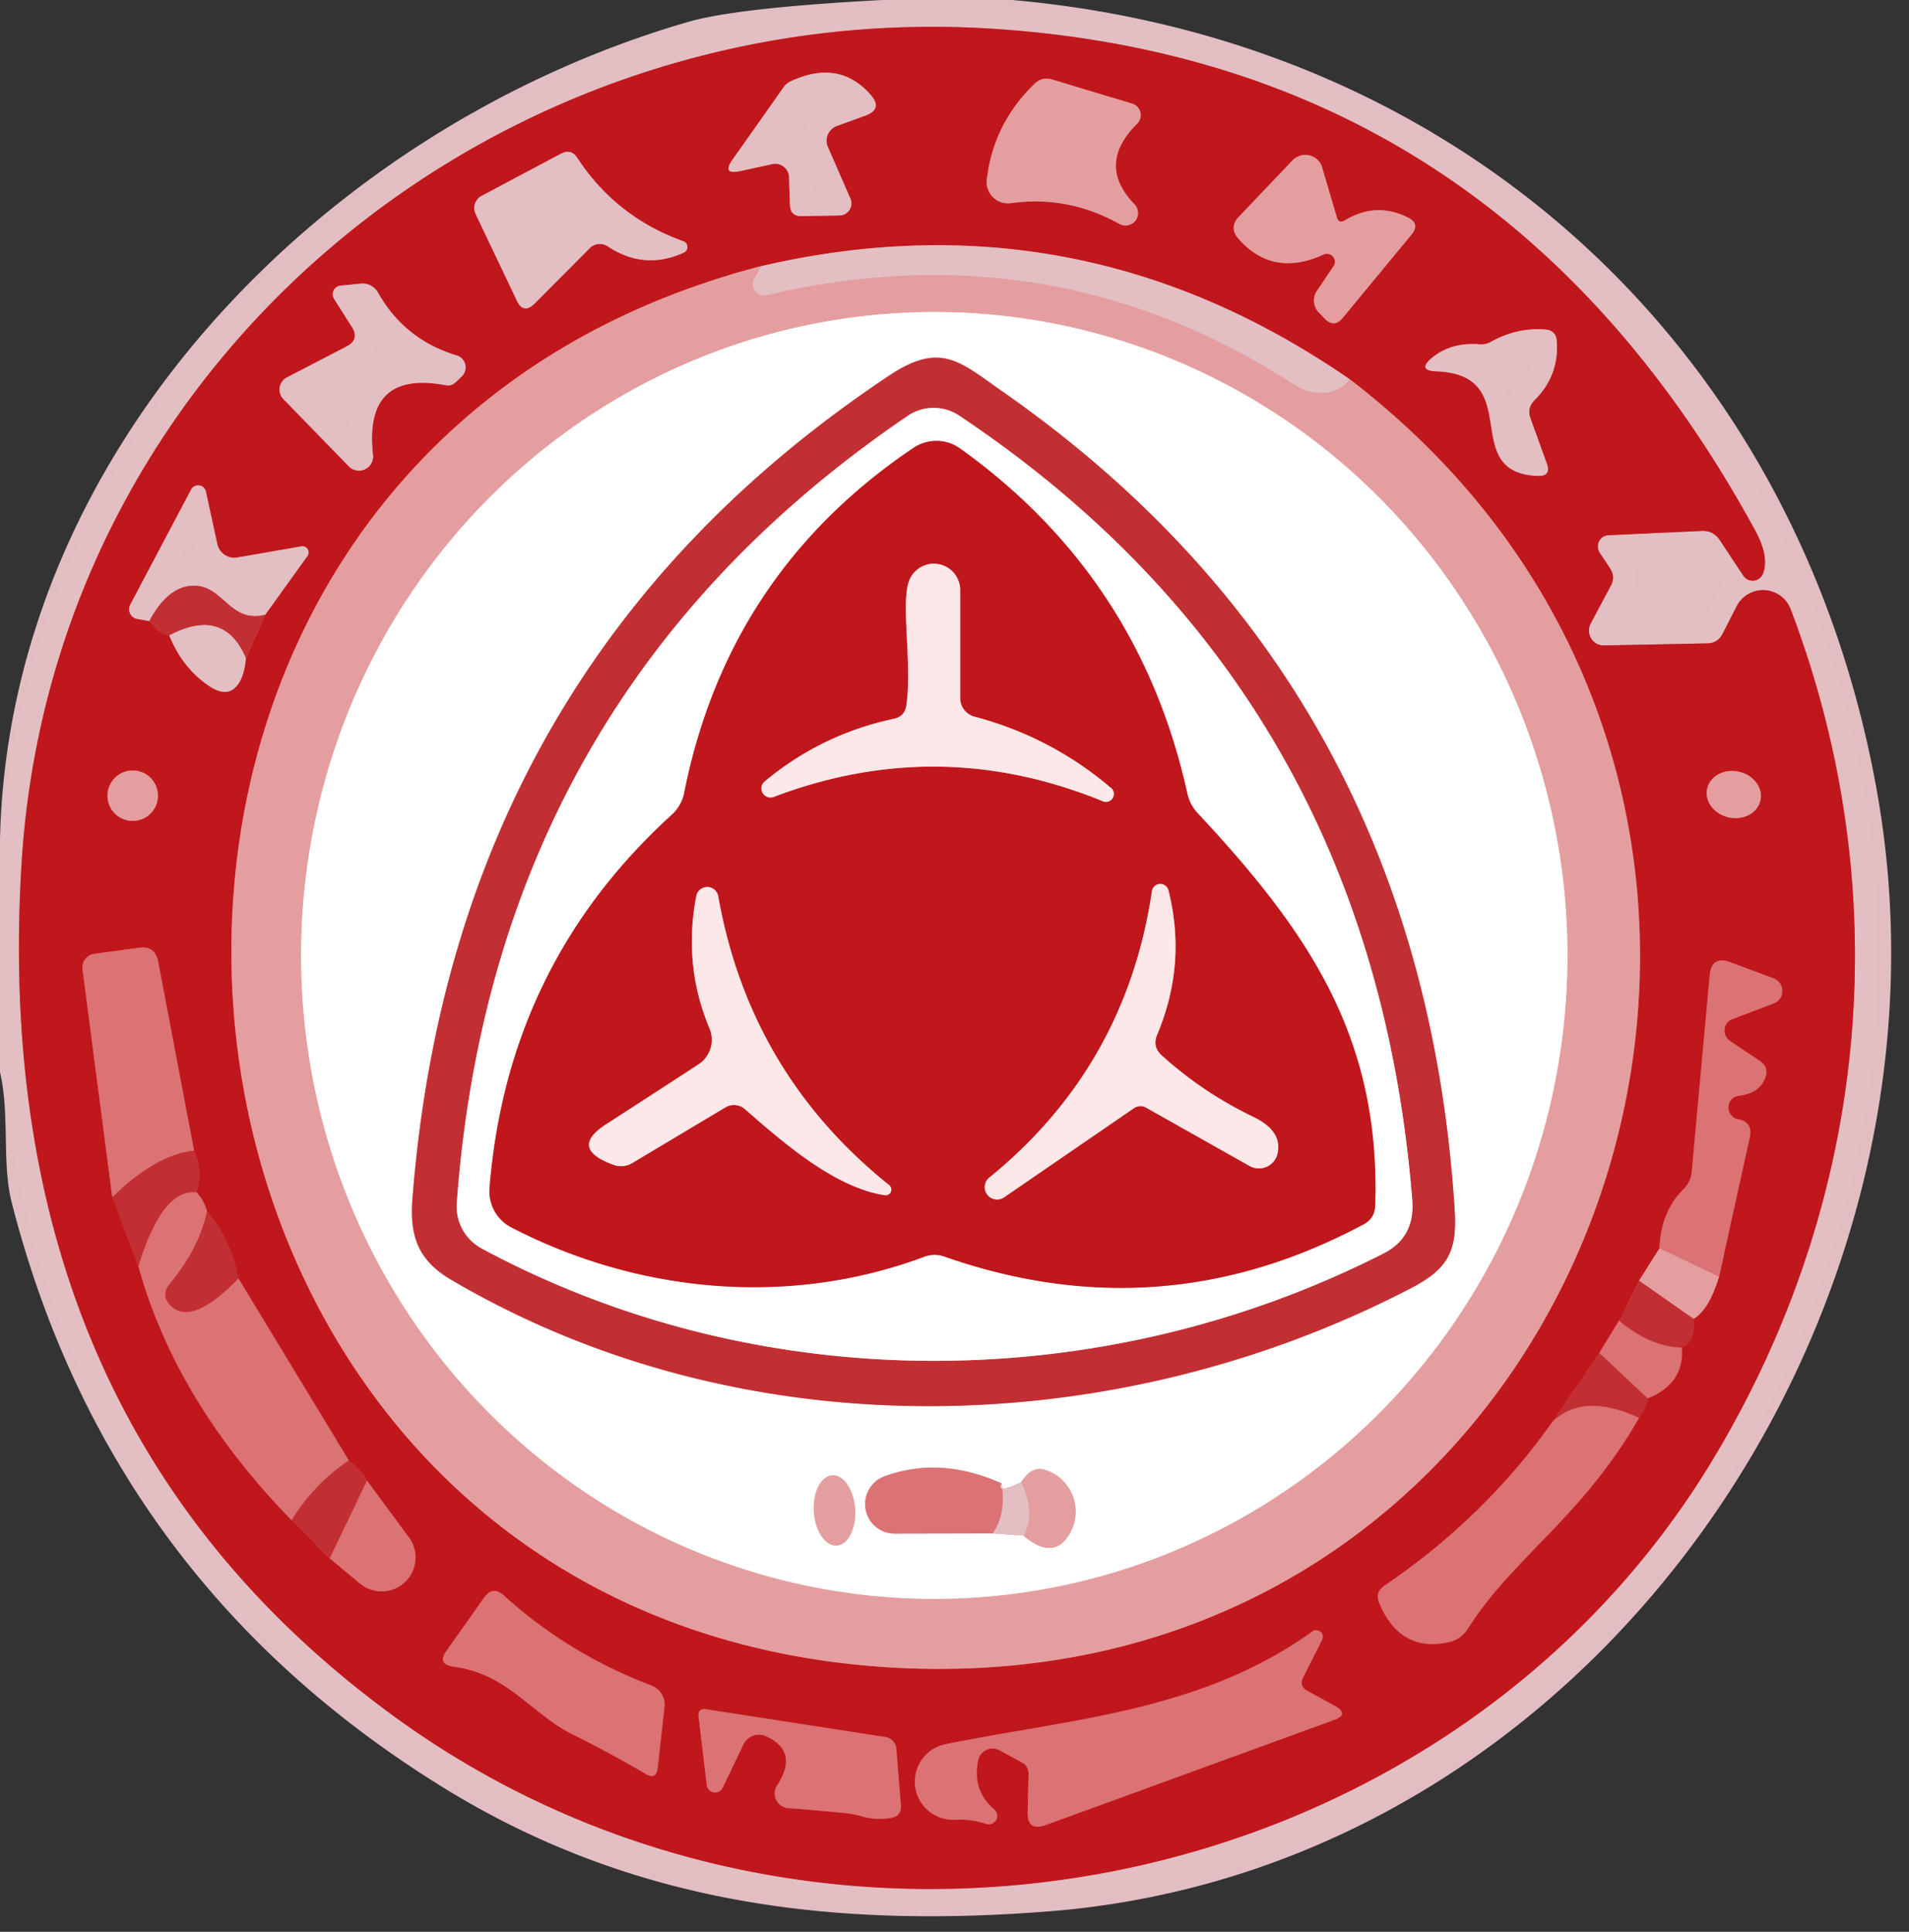 <svg xmlns="http://www.w3.org/2000/svg" version="1.1" viewBox="0.00 0.00 84.00 85.00" width="84.00" height="85.00">
<rect x="0.00" y="0.00" width="84.00" height="85.00" fill="#333333" stroke="none"/>
<g stroke-width="2.00" fill="none" stroke-linecap="butt">
<path stroke="#d16b70" vector-effect="non-scaling-stroke" d="&#10;  M 75.13 28.31&#10;  L 70.58 28.40&#10;  A 0.66 0.65 -76.7 0 1 69.99 27.44&#10;  L 70.88 25.77&#10;  Q 71.09 25.38 70.84 25.00&#10;  L 70.39 24.32&#10;  A 0.50 0.49 71.6 0 1 70.77 23.55&#10;  L 74.88 23.36&#10;  Q 75.39 23.34 75.67 23.76&#10;  L 76.71 25.33&#10;  A 0.49 0.49 0.0 0 0 77.58 25.23&#10;  Q 77.86 24.47 77.21 23.30&#10;  C 69.91 9.95 58.95 2.22 43.58 1.26&#10;  C 21.78 -0.09 2.30 15.97 0.95 37.99&#10;  Q -0.55 62.53 17.41 75.57&#10;  C 36.27 89.25 63.70 83.67 75.41 64.15&#10;  C 82.26 52.74 83.53 39.27 78.79 26.80&#10;  A 1.30 1.30 0.0 0 0 76.42 26.67&#10;  L 75.80 27.88&#10;  Q 75.59 28.30 75.13 28.31"/>
<path stroke="#d16b70" vector-effect="non-scaling-stroke" d="&#10;  M 34.72 7.79&#10;  L 34.76 9.02&#10;  Q 34.78 9.52 35.27 9.51&#10;  L 36.94 9.48&#10;  A 0.53 0.53 0.0 0 0 37.42 8.74&#10;  L 36.43 6.47&#10;  A 0.69 0.69 0.0 0 1 36.83 5.54&#10;  L 38.07 5.09&#10;  Q 38.87 4.80 38.30 4.16&#10;  Q 36.90 2.58 34.77 3.59&#10;  A 0.80 0.79 5.5 0 0 34.50 3.81&#10;  L 32.23 7.03&#10;  Q 31.76 7.70 32.56 7.53&#10;  L 33.98 7.22&#10;  A 0.61 0.61 0.0 0 1 34.72 7.79"/>
<path stroke="#d35b5e" vector-effect="non-scaling-stroke" d="&#10;  M 44.48 8.94&#10;  Q 47.00 8.59 49.27 9.86&#10;  A 0.55 0.55 0.0 0 0 49.93 9.00&#10;  Q 48.22 7.24 50.04 5.44&#10;  A 0.53 0.53 0.0 0 0 49.82 4.56&#10;  L 46.30 3.50&#10;  Q 45.85 3.36 45.51 3.70&#10;  Q 43.71 5.44 43.42 7.91&#10;  A 0.94 0.94 0.0 0 0 44.48 8.94"/>
<path stroke="#d16b70" vector-effect="non-scaling-stroke" d="&#10;  M 30.08 10.62&#10;  Q 27.12 9.56 25.41 6.96&#10;  Q 25.13 6.52 24.67 6.77&#10;  L 21.19 8.62&#10;  A 0.61 0.60 -27.4 0 0 20.93 9.42&#10;  L 22.74 13.22&#10;  Q 23.03 13.84 23.52 13.36&#10;  L 25.96 10.91&#10;  A 0.62 0.62 0.0 0 1 26.74 10.84&#10;  Q 28.36 11.91 30.10 11.11&#10;  A 0.27 0.27 0.0 0 0 30.08 10.62"/>
<path stroke="#d35b5e" vector-effect="non-scaling-stroke" d="&#10;  M 58.82 9.55&#10;  L 58.18 7.38&#10;  A 0.78 0.77 -31.2 0 0 56.87 7.06&#10;  L 54.52 9.53&#10;  Q 54.06 10.01 54.50 10.51&#10;  Q 56.01 12.22 58.24 11.20&#10;  A 0.35 0.35 0.0 0 1 58.68 11.71&#10;  L 57.94 12.81&#10;  A 0.76 0.75 39.4 0 0 58.04 13.76&#10;  L 58.30 14.03&#10;  Q 58.71 14.44 59.08 13.99&#10;  L 62.11 10.32&#10;  Q 62.50 9.84 61.95 9.57&#10;  Q 60.55 8.87 59.19 9.69&#10;  Q 58.91 9.86 58.82 9.55"/>
<path stroke="#d35b5e" vector-effect="non-scaling-stroke" d="&#10;  M 33.50 11.71&#10;  C -0.99 20.62 4.17 71.89 39.82 73.40&#10;  C 70.84 74.71 83.89 35.42 59.39 16.69"/>
<path stroke="#d16b70" vector-effect="non-scaling-stroke" d="&#10;  M 59.39 16.69&#10;  Q 47.48 8.46 33.50 11.71"/>
<path stroke="#e4aeb1" vector-effect="non-scaling-stroke" d="&#10;  M 59.39 16.69&#10;  C 58.85 17.44 57.74 17.44 56.97 16.94&#10;  Q 46.33 10.03 33.73 12.99&#10;  A 0.50 0.49 8.0 0 1 33.18 12.27&#10;  L 33.50 11.71"/>
<path stroke="#d16b70" vector-effect="non-scaling-stroke" d="&#10;  M 15.34 20.51&#10;  A 0.62 0.62 0.0 0 0 16.41 20.01&#10;  Q 16.00 16.27 19.61 16.95&#10;  Q 19.87 17.00 20.06 16.81&#10;  L 20.33 16.55&#10;  A 0.55 0.55 0.0 0 0 20.10 15.64&#10;  Q 17.80 14.95 16.63 12.87&#10;  A 0.79 0.78 -17.4 0 0 15.87 12.48&#10;  L 14.98 12.57&#10;  A 0.38 0.38 0.0 0 0 14.70 13.15&#10;  L 15.48 14.38&#10;  Q 15.84 14.94 15.24 15.25&#10;  L 12.62 16.61&#10;  A 0.60 0.60 0.0 0 0 12.47 17.56&#10;  L 15.34 20.51"/>
<path stroke="#d16b70" vector-effect="non-scaling-stroke" d="&#10;  M 63.23 16.34&#10;  C 67.15 16.51 64.14 20.80 67.66 20.94&#10;  Q 68.27 20.96 68.06 20.39&#10;  L 67.34 18.40&#10;  Q 67.18 17.95 67.52 17.61&#10;  Q 68.61 16.53 68.50 15.01&#10;  Q 68.47 14.54 68.01 14.50&#10;  Q 66.74 14.40 65.59 15.05&#10;  A 0.91 0.86 -54.9 0 1 65.11 15.15&#10;  Q 63.87 15.05 63.03 15.73&#10;  Q 62.32 16.31 63.23 16.34"/>
<path stroke="#c12328" vector-effect="non-scaling-stroke" d="&#10;  M 6.57 27.33&#10;  Q 7.09 28.00 7.45 27.96"/>
<path stroke="#d16b70" vector-effect="non-scaling-stroke" d="&#10;  M 7.45 27.96&#10;  Q 8.03 29.40 9.21 30.19&#10;  Q 9.90 30.65 10.32 30.28&#10;  Q 10.74 29.91 10.82 28.96"/>
<path stroke="#c12328" vector-effect="non-scaling-stroke" d="&#10;  M 10.82 28.96&#10;  L 11.67 27.05"/>
<path stroke="#d16b70" vector-effect="non-scaling-stroke" d="&#10;  M 11.67 27.05&#10;  L 13.53 24.46&#10;  A 0.27 0.27 0.0 0 0 13.27 24.04&#10;  L 10.44 24.53&#10;  A 0.77 0.76 79.1 0 1 9.56 23.93&#10;  L 9.06 21.63&#10;  A 0.35 0.35 0.0 0 0 8.41 21.54&#10;  L 5.73 26.61&#10;  A 0.43 0.43 0.0 0 0 6.03 27.23&#10;  L 6.57 27.33"/>
<path stroke="#d2777b" vector-effect="non-scaling-stroke" d="&#10;  M 11.67 27.05&#10;  C 10.08 27.44 9.84 25.72 8.47 25.77&#10;  Q 7.37 25.82 6.57 27.33"/>
<path stroke="#d2777b" vector-effect="non-scaling-stroke" d="&#10;  M 10.82 28.96&#10;  Q 9.85 26.69 7.45 27.96"/>
<path stroke="#d35b5e" vector-effect="non-scaling-stroke" d="&#10;  M 6.95 35.01&#10;  A 1.11 1.11 0.0 0 0 5.84 33.90&#10;  A 1.11 1.11 0.0 0 0 4.73 35.01&#10;  A 1.11 1.11 0.0 0 0 5.84 36.12&#10;  A 1.11 1.11 0.0 0 0 6.95 35.01"/>
<path stroke="#d35b5e" vector-effect="non-scaling-stroke" d="&#10;  M 77.463 35.216&#10;  A 1.20 1.03 12.3 0 0 76.509 33.954&#10;  A 1.20 1.03 12.3 0 0 75.118 34.704&#10;  A 1.20 1.03 12.3 0 0 76.071 35.966&#10;  A 1.20 1.03 12.3 0 0 77.463 35.216"/>
<path stroke="#c12328" vector-effect="non-scaling-stroke" d="&#10;  M 4.94 52.68&#10;  L 6.09 55.72"/>
<path stroke="#ce4548" vector-effect="non-scaling-stroke" d="&#10;  M 6.09 55.72&#10;  Q 7.74 61.67 12.83 66.89"/>
<path stroke="#c12328" vector-effect="non-scaling-stroke" d="&#10;  M 12.83 66.89&#10;  L 14.51 68.57"/>
<path stroke="#ce4548" vector-effect="non-scaling-stroke" d="&#10;  M 14.51 68.57&#10;  L 15.87 69.70&#10;  A 1.49 1.49 0.0 0 0 18.01 67.67&#10;  L 16.15 65.15"/>
<path stroke="#c12328" vector-effect="non-scaling-stroke" d="&#10;  M 16.15 65.15&#10;  Q 15.98 64.73 15.35 64.26"/>
<path stroke="#ce4548" vector-effect="non-scaling-stroke" d="&#10;  M 15.35 64.26&#10;  L 10.49 56.25"/>
<path stroke="#c12328" vector-effect="non-scaling-stroke" d="&#10;  M 10.49 56.25&#10;  Q 10.20 54.59 9.11 53.30"/>
<path stroke="#ce4548" vector-effect="non-scaling-stroke" d="&#10;  M 9.11 53.30&#10;  Q 8.96 52.77 8.65 52.47"/>
<path stroke="#c12328" vector-effect="non-scaling-stroke" d="&#10;  M 8.65 52.47&#10;  Q 8.97 51.52 8.54 50.63"/>
<path stroke="#ce4548" vector-effect="non-scaling-stroke" d="&#10;  M 8.54 50.63&#10;  L 6.96 42.31&#10;  Q 6.82 41.60 6.12 41.70&#10;  L 4.14 41.97&#10;  A 0.61 0.60 82.7 0 0 3.63 42.64&#10;  L 4.94 52.68"/>
<path stroke="#cf5154" vector-effect="non-scaling-stroke" d="&#10;  M 8.54 50.63&#10;  Q 6.87 50.80 4.94 52.68"/>
<path stroke="#cf5154" vector-effect="non-scaling-stroke" d="&#10;  M 8.65 52.47&#10;  Q 7.15 52.28 6.09 55.72"/>
<path stroke="#cf5154" vector-effect="non-scaling-stroke" d="&#10;  M 9.11 53.30&#10;  Q 8.76 54.94 7.47 56.49&#10;  Q 7.05 57.00 7.52 57.46&#10;  Q 8.46 58.36 10.49 56.25"/>
<path stroke="#cf5154" vector-effect="non-scaling-stroke" d="&#10;  M 15.35 64.26&#10;  Q 13.81 65.30 12.83 66.89"/>
<path stroke="#cf5154" vector-effect="non-scaling-stroke" d="&#10;  M 16.15 65.15&#10;  L 14.51 68.57"/>
<path stroke="#d35b5e" vector-effect="non-scaling-stroke" d="&#10;  M 73.02 54.93&#10;  L 72.12 56.35"/>
<path stroke="#c12328" vector-effect="non-scaling-stroke" d="&#10;  M 72.12 56.35&#10;  L 71.24 58.11"/>
<path stroke="#ce4548" vector-effect="non-scaling-stroke" d="&#10;  M 71.24 58.11&#10;  L 70.37 59.53"/>
<path stroke="#c12328" vector-effect="non-scaling-stroke" d="&#10;  M 70.37 59.53&#10;  L 68.31 62.56"/>
<path stroke="#ce4548" vector-effect="non-scaling-stroke" d="&#10;  M 68.31 62.56&#10;  Q 65.35 66.76 60.92 69.77&#10;  Q 60.49 70.06 60.69 70.54&#10;  Q 61.62 72.74 63.77 72.25&#10;  Q 64.30 72.12 64.59 71.66&#10;  C 66.60 68.49 69.58 66.81 72.12 62.39"/>
<path stroke="#c12328" vector-effect="non-scaling-stroke" d="&#10;  M 72.12 62.39&#10;  Q 72.50 61.89 72.50 61.53"/>
<path stroke="#ce4548" vector-effect="non-scaling-stroke" d="&#10;  M 72.50 61.53&#10;  Q 74.13 60.87 74.00 59.30"/>
<path stroke="#c12328" vector-effect="non-scaling-stroke" d="&#10;  M 74.00 59.30&#10;  Q 74.63 59.04 74.52 58.03"/>
<path stroke="#d35b5e" vector-effect="non-scaling-stroke" d="&#10;  M 74.52 58.03&#10;  Q 75.20 57.63 75.64 56.18"/>
<path stroke="#ce4548" vector-effect="non-scaling-stroke" d="&#10;  M 75.64 56.18&#10;  L 76.99 50.06&#10;  Q 77.15 49.37 76.46 49.24&#10;  Q 76.27 49.21 76.15 49.03&#10;  A 0.52 0.52 0.0 0 1 76.52 48.21&#10;  Q 77.37 48.12 77.65 47.48&#10;  Q 77.88 46.98 77.43 46.68&#10;  L 76.12 45.80&#10;  A 0.55 0.54 51.7 0 1 76.23 44.84&#10;  L 78.05 44.15&#10;  A 0.59 0.59 0.0 0 0 78.05 43.05&#10;  L 76.14 42.34&#10;  Q 75.31 42.03 75.23 42.92&#10;  L 74.44 51.56&#10;  Q 74.40 51.99 74.10 52.30&#10;  Q 73.08 53.30 73.02 54.93"/>
<path stroke="#e0888a" vector-effect="non-scaling-stroke" d="&#10;  M 75.64 56.18&#10;  L 73.02 54.93"/>
<path stroke="#d46769" vector-effect="non-scaling-stroke" d="&#10;  M 74.52 58.03&#10;  L 72.12 56.35"/>
<path stroke="#cf5154" vector-effect="non-scaling-stroke" d="&#10;  M 74.00 59.30&#10;  Q 72.61 59.26 71.24 58.11"/>
<path stroke="#cf5154" vector-effect="non-scaling-stroke" d="&#10;  M 72.50 61.53&#10;  L 70.37 59.53"/>
<path stroke="#cf5154" vector-effect="non-scaling-stroke" d="&#10;  M 72.12 62.39&#10;  Q 69.68 61.25 68.31 62.56"/>
<path stroke="#ce4548" vector-effect="non-scaling-stroke" d="&#10;  M 29.24 75.10&#10;  A 0.91 0.91 0.0 0 0 28.66 74.16&#10;  Q 25.01 72.78 22.17 70.20&#10;  Q 21.68 69.76 21.30 70.30&#10;  L 19.65 72.63&#10;  Q 19.22 73.23 19.95 73.33&#10;  C 22.40 73.67 23.35 75.40 25.21 76.32&#10;  Q 26.82 77.12 28.41 78.05&#10;  Q 28.88 78.33 28.94 77.79&#10;  L 29.24 75.10"/>
<path stroke="#ce4548" vector-effect="non-scaling-stroke" d="&#10;  M 57.34 73.81&#10;  L 58.17 72.16&#10;  A 0.29 0.29 0.0 0 0 57.74 71.79&#10;  C 52.81 75.33 47.08 75.63 41.58 76.75&#10;  A 1.68 1.68 0.0 0 0 42.01 80.07&#10;  Q 42.69 80.03 43.37 80.24&#10;  A 0.37 0.37 0.0 0 0 43.73 79.60&#10;  Q 42.77 78.77 43.04 77.45&#10;  A 0.65 0.65 0.0 0 1 43.98 77.01&#10;  L 44.95 77.54&#10;  Q 45.27 77.71 45.26 78.08&#10;  L 45.22 79.73&#10;  Q 45.20 80.60 46.02 80.30&#10;  L 58.67 75.69&#10;  Q 59.41 75.43 58.72 75.05&#10;  L 57.53 74.40&#10;  Q 57.15 74.19 57.34 73.81"/>
<path stroke="#ce4548" vector-effect="non-scaling-stroke" d="&#10;  M 37.93 79.92&#10;  Q 38.55 80.10 39.20 79.99&#10;  Q 39.68 79.91 39.64 79.42&#10;  L 39.44 76.95&#10;  A 0.57 0.56 2.6 0 0 38.96 76.43&#10;  L 31.08 75.21&#10;  Q 30.69 75.15 30.74 75.54&#10;  L 31.10 78.55&#10;  A 0.37 0.37 0.0 0 0 31.80 78.66&#10;  L 32.71 76.76&#10;  A 0.76 0.75 -65.2 0 1 33.70 76.39&#10;  Q 35.17 77.05 34.20 78.55&#10;  A 0.65 0.65 0.0 0 0 34.70 79.56&#10;  Q 35.92 79.65 37.21 79.78&#10;  Q 37.57 79.82 37.93 79.92"/>
<path stroke="#f2cfcf" vector-effect="non-scaling-stroke" d="&#10;  M 41.011 70.35&#10;  A 28.31 27.86 90.2 0 0 68.97 42.137&#10;  A 28.31 27.86 90.2 0 0 41.209 13.73&#10;  A 28.31 27.86 90.2 0 0 13.25 41.943&#10;  A 28.31 27.86 90.2 0 0 41.011 70.35"/>
<path stroke="#e19799" vector-effect="non-scaling-stroke" d="&#10;  M 44.06 17.19&#10;  C 42.23 15.91 41.39 15.03 39.15 16.51&#10;  Q 19.99 29.25 18.15 52.73&#10;  C 18.02 54.37 18.38 55.45 19.87 56.32&#10;  C 32.71 63.86 49.01 63.45 62.03 56.71&#10;  C 63.70 55.85 64.12 55.09 64.01 53.26&#10;  Q 62.55 30.07 44.06 17.19"/>
<path stroke="#f1dfe2" vector-effect="non-scaling-stroke" d="&#10;  M 43.69 67.47&#10;  L 45.03 67.57"/>
<path stroke="#f2cfcf" vector-effect="non-scaling-stroke" d="&#10;  M 45.03 67.57&#10;  Q 46.24 68.59 46.93 67.69&#10;  A 1.93 1.92 -63.1 0 0 45.94 64.66&#10;  Q 45.39 64.50 44.93 65.22"/>
<path stroke="#f1dfe2" vector-effect="non-scaling-stroke" d="&#10;  M 44.93 65.22&#10;  Q 43.79 65.75 44.07 65.27"/>
<path stroke="#edb9ba" vector-effect="non-scaling-stroke" d="&#10;  M 44.07 65.27&#10;  Q 41.36 64.05 38.89 64.97&#10;  A 1.30 1.30 0.0 0 0 39.35 67.48&#10;  L 43.69 67.47"/>
<path stroke="#df989c" vector-effect="non-scaling-stroke" d="&#10;  M 44.07 65.27&#10;  Q 44.29 66.59 43.69 67.47"/>
<path stroke="#e4aeb1" vector-effect="non-scaling-stroke" d="&#10;  M 45.03 67.57&#10;  Q 45.58 66.63 44.93 65.22"/>
<path stroke="#f2cfcf" vector-effect="non-scaling-stroke" d="&#10;  M 36.82 68.007&#10;  A 1.55 0.91 86.3 0 0 37.628 66.401&#10;  A 1.55 0.91 86.3 0 0 36.62 64.913&#10;  A 1.55 0.91 86.3 0 0 35.812 66.519&#10;  A 1.55 0.91 86.3 0 0 36.82 68.007"/>
<path stroke="#e19799" vector-effect="non-scaling-stroke" d="&#10;  M 21.19 54.93&#10;  C 33.48 61.55 48.55 61.43 60.88 55.15&#10;  Q 62.28 54.44 62.14 52.78&#10;  Q 60.34 30.40 42.21 18.29&#10;  A 2.03 2.03 0.0 0 0 39.94 18.30&#10;  Q 21.74 30.67 20.10 52.93&#10;  A 2.10 2.10 0.0 0 0 21.19 54.93"/>
<path stroke="#e08b8e" vector-effect="non-scaling-stroke" d="&#10;  M 22.49 54.00&#10;  C 28.08 56.90 34.72 57.52 40.66 55.30&#10;  Q 41.11 55.13 41.56 55.29&#10;  Q 51.11 58.63 60.00 53.87&#10;  Q 60.49 53.61 60.51 53.05&#10;  C 60.75 45.64 57.58 41.01 52.69 35.77&#10;  Q 52.36 35.41 52.25 34.94&#10;  Q 50.15 25.39 42.24 19.73&#10;  A 1.81 1.79 -44.1 0 0 40.19 19.71&#10;  Q 32.04 25.20 30.11 34.87&#10;  A 1.78 1.76 -16.0 0 1 29.56 35.85&#10;  Q 22.33 42.43 21.54 52.28&#10;  A 1.79 1.79 0.0 0 0 22.49 54.00"/>
<path stroke="#df8083" vector-effect="non-scaling-stroke" d="&#10;  M 48.49 35.24&#10;  A 0.35 0.35 0.0 0 0 48.85 34.64&#10;  Q 46.23 32.42 42.87 31.53&#10;  A 0.84 0.84 0.0 0 1 42.25 30.72&#10;  L 42.25 25.98&#10;  A 1.16 1.16 0.0 0 0 40.01 25.54&#10;  C 39.62 26.50 40.15 29.23 39.88 31.04&#10;  Q 39.81 31.53 39.32 31.63&#10;  Q 36.14 32.31 33.64 34.39&#10;  A 0.40 0.40 0.0 0 0 34.03 35.07&#10;  Q 41.29 32.31 48.49 35.24"/>
<path stroke="#df8083" vector-effect="non-scaling-stroke" d="&#10;  M 50.92 45.52&#10;  Q 52.23 42.40 51.41 39.16&#10;  A 0.37 0.37 0.0 0 0 50.69 39.20&#10;  Q 49.55 46.91 43.55 51.80&#10;  A 0.54 0.54 0.0 0 0 44.20 52.67&#10;  L 49.91 48.75&#10;  A 0.50 0.50 0.0 0 1 50.42 48.73&#10;  L 54.98 51.30&#10;  A 0.84 0.84 0.0 0 0 56.22 50.73&#10;  Q 56.42 49.75 55.14 49.14&#10;  Q 52.94 48.08 51.13 46.45&#10;  Q 50.69 46.06 50.92 45.52"/>
<path stroke="#df8083" vector-effect="non-scaling-stroke" d="&#10;  M 32.78 48.80&#10;  C 34.56 50.37 36.79 52.27 38.94 52.59&#10;  A 0.25 0.25 0.0 0 0 39.13 52.15&#10;  Q 32.98 47.22 31.60 39.42&#10;  A 0.49 0.49 0.0 0 0 30.64 39.42&#10;  Q 30.05 42.46 31.22 45.25&#10;  A 1.29 1.29 0.0 0 1 30.74 46.83&#10;  Q 28.73 48.14 26.67 49.47&#10;  Q 25.02 50.53 26.99 51.25&#10;  A 0.96 0.95 39.6 0 0 27.81 51.18&#10;  L 31.91 48.73&#10;  A 0.74 0.74 0.0 0 1 32.78 48.80"/>
</g>
<path fill="#e3bfc4" fill-opacity="0.996" d="&#10;  M 38.83 0.00&#10;  L 44.54 0.00&#10;  C 64.37 1.76 79.14 15.44 82.59 34.82&#10;  C 86.70 57.88 70.09 82.22 46.15 84.10&#10;  C 36.59 84.85 27.77 83.78 19.42 78.60&#10;  Q 4.77 69.51 0.52 52.93&#10;  C 0.07 51.18 0.44 49.09 0.00 47.17&#10;  L 0.00 36.93&#10;  C 0.39 19.69 14.39 5.57 30.26 0.97&#10;  Q 32.40 0.34 38.83 0.00&#10;  Z&#10;  M 75.13 28.31&#10;  L 70.58 28.40&#10;  A 0.66 0.65 -76.7 0 1 69.99 27.44&#10;  L 70.88 25.77&#10;  Q 71.09 25.38 70.84 25.00&#10;  L 70.39 24.32&#10;  A 0.50 0.49 71.6 0 1 70.77 23.55&#10;  L 74.88 23.36&#10;  Q 75.39 23.34 75.67 23.76&#10;  L 76.71 25.33&#10;  A 0.49 0.49 0.0 0 0 77.58 25.23&#10;  Q 77.86 24.47 77.21 23.30&#10;  C 69.91 9.95 58.95 2.22 43.58 1.26&#10;  C 21.78 -0.09 2.30 15.97 0.95 37.99&#10;  Q -0.55 62.53 17.41 75.57&#10;  C 36.27 89.25 63.70 83.67 75.41 64.15&#10;  C 82.26 52.74 83.53 39.27 78.79 26.80&#10;  A 1.30 1.30 0.0 0 0 76.42 26.67&#10;  L 75.80 27.88&#10;  Q 75.59 28.30 75.13 28.31&#10;  Z"/>
<path fill="#c0171c" d="&#10;  M 75.80 27.88&#10;  L 76.42 26.67&#10;  A 1.30 1.30 0.0 0 1 78.79 26.80&#10;  C 83.53 39.27 82.26 52.74 75.41 64.15&#10;  C 63.70 83.67 36.27 89.25 17.41 75.57&#10;  Q -0.55 62.53 0.95 37.99&#10;  C 2.30 15.97 21.78 -0.09 43.58 1.26&#10;  C 58.95 2.22 69.91 9.95 77.21 23.30&#10;  Q 77.86 24.47 77.58 25.23&#10;  A 0.49 0.49 0.0 0 1 76.71 25.33&#10;  L 75.67 23.76&#10;  Q 75.39 23.34 74.88 23.36&#10;  L 70.77 23.55&#10;  A 0.50 0.49 71.6 0 0 70.39 24.32&#10;  L 70.84 25.00&#10;  Q 71.09 25.38 70.88 25.77&#10;  L 69.99 27.44&#10;  A 0.66 0.65 -76.7 0 0 70.58 28.40&#10;  L 75.13 28.31&#10;  Q 75.59 28.30 75.80 27.88&#10;  Z&#10;  M 34.72 7.79&#10;  L 34.76 9.02&#10;  Q 34.78 9.52 35.27 9.51&#10;  L 36.94 9.48&#10;  A 0.53 0.53 0.0 0 0 37.42 8.74&#10;  L 36.43 6.47&#10;  A 0.69 0.69 0.0 0 1 36.83 5.54&#10;  L 38.07 5.09&#10;  Q 38.87 4.80 38.30 4.16&#10;  Q 36.90 2.58 34.77 3.59&#10;  A 0.80 0.79 5.5 0 0 34.50 3.81&#10;  L 32.23 7.03&#10;  Q 31.76 7.70 32.56 7.53&#10;  L 33.98 7.22&#10;  A 0.61 0.61 0.0 0 1 34.72 7.79&#10;  Z&#10;  M 44.48 8.94&#10;  Q 47.00 8.59 49.27 9.86&#10;  A 0.55 0.55 0.0 0 0 49.93 9.00&#10;  Q 48.22 7.24 50.04 5.44&#10;  A 0.53 0.53 0.0 0 0 49.82 4.56&#10;  L 46.30 3.50&#10;  Q 45.85 3.36 45.51 3.70&#10;  Q 43.71 5.44 43.42 7.91&#10;  A 0.94 0.94 0.0 0 0 44.48 8.94&#10;  Z&#10;  M 30.08 10.62&#10;  Q 27.12 9.56 25.41 6.96&#10;  Q 25.13 6.52 24.67 6.77&#10;  L 21.19 8.62&#10;  A 0.61 0.60 -27.4 0 0 20.93 9.42&#10;  L 22.74 13.22&#10;  Q 23.03 13.84 23.52 13.36&#10;  L 25.96 10.91&#10;  A 0.62 0.62 0.0 0 1 26.74 10.84&#10;  Q 28.36 11.91 30.10 11.11&#10;  A 0.27 0.27 0.0 0 0 30.08 10.62&#10;  Z&#10;  M 58.82 9.55&#10;  L 58.18 7.38&#10;  A 0.78 0.77 -31.2 0 0 56.87 7.06&#10;  L 54.52 9.53&#10;  Q 54.06 10.01 54.50 10.51&#10;  Q 56.01 12.22 58.24 11.20&#10;  A 0.35 0.35 0.0 0 1 58.68 11.71&#10;  L 57.94 12.81&#10;  A 0.76 0.75 39.4 0 0 58.04 13.76&#10;  L 58.30 14.03&#10;  Q 58.71 14.44 59.08 13.99&#10;  L 62.11 10.32&#10;  Q 62.50 9.84 61.95 9.57&#10;  Q 60.55 8.87 59.19 9.69&#10;  Q 58.91 9.86 58.82 9.55&#10;  Z&#10;  M 33.50 11.71&#10;  C -0.99 20.62 4.17 71.89 39.82 73.40&#10;  C 70.84 74.71 83.89 35.42 59.39 16.69&#10;  Q 47.48 8.46 33.50 11.71&#10;  Z&#10;  M 15.34 20.51&#10;  A 0.62 0.62 0.0 0 0 16.41 20.01&#10;  Q 16.00 16.27 19.61 16.95&#10;  Q 19.87 17.00 20.06 16.81&#10;  L 20.33 16.55&#10;  A 0.55 0.55 0.0 0 0 20.10 15.64&#10;  Q 17.80 14.95 16.63 12.87&#10;  A 0.79 0.78 -17.4 0 0 15.87 12.48&#10;  L 14.98 12.57&#10;  A 0.38 0.38 0.0 0 0 14.70 13.15&#10;  L 15.48 14.38&#10;  Q 15.84 14.94 15.24 15.25&#10;  L 12.62 16.61&#10;  A 0.60 0.60 0.0 0 0 12.47 17.56&#10;  L 15.34 20.51&#10;  Z&#10;  M 63.23 16.34&#10;  C 67.15 16.51 64.14 20.80 67.66 20.94&#10;  Q 68.27 20.96 68.06 20.39&#10;  L 67.34 18.40&#10;  Q 67.18 17.95 67.52 17.61&#10;  Q 68.61 16.53 68.50 15.01&#10;  Q 68.47 14.54 68.01 14.50&#10;  Q 66.74 14.40 65.59 15.05&#10;  A 0.91 0.86 -54.9 0 1 65.11 15.15&#10;  Q 63.87 15.05 63.03 15.73&#10;  Q 62.32 16.31 63.23 16.34&#10;  Z&#10;  M 6.57 27.33&#10;  Q 7.09 28.00 7.45 27.96&#10;  Q 8.03 29.40 9.21 30.19&#10;  Q 9.90 30.65 10.32 30.28&#10;  Q 10.74 29.91 10.82 28.96&#10;  L 11.67 27.05&#10;  L 13.53 24.46&#10;  A 0.27 0.27 0.0 0 0 13.27 24.04&#10;  L 10.44 24.53&#10;  A 0.77 0.76 79.1 0 1 9.56 23.93&#10;  L 9.06 21.63&#10;  A 0.35 0.35 0.0 0 0 8.41 21.54&#10;  L 5.73 26.61&#10;  A 0.43 0.43 0.0 0 0 6.03 27.23&#10;  L 6.57 27.33&#10;  Z&#10;  M 6.95 35.01&#10;  A 1.11 1.11 0.0 0 0 5.84 33.90&#10;  A 1.11 1.11 0.0 0 0 4.73 35.01&#10;  A 1.11 1.11 0.0 0 0 5.84 36.12&#10;  A 1.11 1.11 0.0 0 0 6.95 35.01&#10;  Z&#10;  M 77.463 35.216&#10;  A 1.20 1.03 12.3 0 0 76.509 33.954&#10;  A 1.20 1.03 12.3 0 0 75.118 34.704&#10;  A 1.20 1.03 12.3 0 0 76.071 35.966&#10;  A 1.20 1.03 12.3 0 0 77.463 35.216&#10;  Z&#10;  M 4.94 52.68&#10;  L 6.09 55.72&#10;  Q 7.74 61.67 12.83 66.89&#10;  L 14.51 68.57&#10;  L 15.87 69.70&#10;  A 1.49 1.49 0.0 0 0 18.01 67.67&#10;  L 16.15 65.15&#10;  Q 15.98 64.73 15.35 64.26&#10;  L 10.49 56.25&#10;  Q 10.20 54.59 9.11 53.30&#10;  Q 8.96 52.77 8.65 52.47&#10;  Q 8.97 51.52 8.54 50.63&#10;  L 6.96 42.31&#10;  Q 6.82 41.60 6.12 41.70&#10;  L 4.14 41.97&#10;  A 0.61 0.60 82.7 0 0 3.63 42.64&#10;  L 4.94 52.68&#10;  Z&#10;  M 73.02 54.93&#10;  L 72.12 56.35&#10;  L 71.24 58.11&#10;  L 70.37 59.53&#10;  L 68.31 62.56&#10;  Q 65.35 66.76 60.92 69.77&#10;  Q 60.49 70.06 60.69 70.54&#10;  Q 61.62 72.74 63.77 72.25&#10;  Q 64.30 72.12 64.59 71.66&#10;  C 66.60 68.49 69.58 66.81 72.12 62.39&#10;  Q 72.50 61.89 72.50 61.53&#10;  Q 74.13 60.87 74.00 59.30&#10;  Q 74.63 59.04 74.52 58.03&#10;  Q 75.20 57.63 75.64 56.18&#10;  L 76.99 50.06&#10;  Q 77.15 49.37 76.46 49.24&#10;  Q 76.27 49.21 76.15 49.03&#10;  A 0.52 0.52 0.0 0 1 76.52 48.21&#10;  Q 77.37 48.12 77.65 47.48&#10;  Q 77.88 46.98 77.43 46.68&#10;  L 76.12 45.80&#10;  A 0.55 0.54 51.7 0 1 76.23 44.84&#10;  L 78.05 44.15&#10;  A 0.59 0.59 0.0 0 0 78.05 43.05&#10;  L 76.14 42.34&#10;  Q 75.31 42.03 75.23 42.92&#10;  L 74.44 51.56&#10;  Q 74.40 51.99 74.10 52.30&#10;  Q 73.08 53.30 73.02 54.93&#10;  Z&#10;  M 29.24 75.10&#10;  A 0.91 0.91 0.0 0 0 28.66 74.16&#10;  Q 25.01 72.78 22.17 70.20&#10;  Q 21.68 69.76 21.30 70.30&#10;  L 19.65 72.63&#10;  Q 19.22 73.23 19.95 73.33&#10;  C 22.40 73.67 23.35 75.40 25.21 76.32&#10;  Q 26.82 77.12 28.41 78.05&#10;  Q 28.88 78.33 28.94 77.79&#10;  L 29.24 75.10&#10;  Z&#10;  M 57.34 73.81&#10;  L 58.17 72.16&#10;  A 0.29 0.29 0.0 0 0 57.74 71.79&#10;  C 52.81 75.33 47.08 75.63 41.58 76.75&#10;  A 1.68 1.68 0.0 0 0 42.01 80.07&#10;  Q 42.69 80.03 43.37 80.24&#10;  A 0.37 0.37 0.0 0 0 43.73 79.60&#10;  Q 42.77 78.77 43.04 77.45&#10;  A 0.65 0.65 0.0 0 1 43.98 77.01&#10;  L 44.95 77.54&#10;  Q 45.27 77.71 45.26 78.08&#10;  L 45.22 79.73&#10;  Q 45.20 80.60 46.02 80.30&#10;  L 58.67 75.69&#10;  Q 59.41 75.43 58.72 75.05&#10;  L 57.53 74.40&#10;  Q 57.15 74.19 57.34 73.81&#10;  Z&#10;  M 37.93 79.92&#10;  Q 38.55 80.10 39.20 79.99&#10;  Q 39.68 79.91 39.64 79.42&#10;  L 39.44 76.95&#10;  A 0.57 0.56 2.6 0 0 38.96 76.43&#10;  L 31.08 75.21&#10;  Q 30.69 75.15 30.74 75.54&#10;  L 31.10 78.55&#10;  A 0.37 0.37 0.0 0 0 31.80 78.66&#10;  L 32.71 76.76&#10;  A 0.76 0.75 -65.2 0 1 33.70 76.39&#10;  Q 35.17 77.05 34.20 78.55&#10;  A 0.65 0.65 0.0 0 0 34.70 79.56&#10;  Q 35.92 79.65 37.21 79.78&#10;  Q 37.57 79.82 37.93 79.92&#10;  Z"/>
<path fill="#e3bfc4" fill-opacity="0.996" d="&#10;  M 33.98 7.22&#10;  L 32.56 7.53&#10;  Q 31.76 7.70 32.23 7.03&#10;  L 34.50 3.81&#10;  A 0.80 0.79 5.5 0 1 34.77 3.59&#10;  Q 36.90 2.58 38.30 4.16&#10;  Q 38.87 4.80 38.07 5.09&#10;  L 36.83 5.54&#10;  A 0.69 0.69 0.0 0 0 36.43 6.47&#10;  L 37.42 8.74&#10;  A 0.53 0.53 0.0 0 1 36.94 9.48&#10;  L 35.27 9.51&#10;  Q 34.78 9.52 34.76 9.02&#10;  L 34.72 7.79&#10;  A 0.61 0.61 0.0 0 0 33.98 7.22&#10;  Z"/>
<path fill="#e59e9f" d="&#10;  M 44.48 8.94&#10;  A 0.94 0.94 0.0 0 1 43.42 7.91&#10;  Q 43.71 5.44 45.51 3.70&#10;  Q 45.85 3.36 46.30 3.50&#10;  L 49.82 4.56&#10;  A 0.53 0.53 0.0 0 1 50.04 5.44&#10;  Q 48.22 7.24 49.93 9.00&#10;  A 0.55 0.55 0.0 0 1 49.27 9.86&#10;  Q 47.00 8.59 44.48 8.94&#10;  Z"/>
<path fill="#e3bfc4" fill-opacity="0.996" d="&#10;  M 30.08 10.62&#10;  A 0.27 0.27 0.0 0 1 30.10 11.11&#10;  Q 28.36 11.91 26.74 10.84&#10;  A 0.62 0.62 0.0 0 0 25.96 10.91&#10;  L 23.52 13.36&#10;  Q 23.03 13.84 22.74 13.22&#10;  L 20.93 9.42&#10;  A 0.61 0.60 -27.4 0 1 21.19 8.62&#10;  L 24.67 6.77&#10;  Q 25.13 6.52 25.41 6.96&#10;  Q 27.12 9.56 30.08 10.62&#10;  Z"/>
<path fill="#e59e9f" d="&#10;  M 59.19 9.69&#10;  Q 60.55 8.87 61.95 9.57&#10;  Q 62.50 9.84 62.11 10.32&#10;  L 59.08 13.99&#10;  Q 58.71 14.44 58.30 14.03&#10;  L 58.04 13.76&#10;  A 0.76 0.75 39.4 0 1 57.94 12.81&#10;  L 58.68 11.71&#10;  A 0.35 0.35 0.0 0 0 58.24 11.20&#10;  Q 56.01 12.22 54.50 10.51&#10;  Q 54.06 10.01 54.52 9.53&#10;  L 56.87 7.06&#10;  A 0.78 0.77 -31.2 0 1 58.18 7.38&#10;  L 58.82 9.55&#10;  Q 58.91 9.86 59.19 9.69&#10;  Z"/>
<path fill="#e3bfc4" fill-opacity="0.996" d="&#10;  M 59.39 16.69&#10;  C 58.85 17.44 57.74 17.44 56.97 16.94&#10;  Q 46.33 10.03 33.73 12.99&#10;  A 0.50 0.49 8.0 0 1 33.18 12.27&#10;  L 33.50 11.71&#10;  Q 47.48 8.46 59.39 16.69&#10;  Z"/>
<path fill="#e59e9f" d="&#10;  M 33.50 11.71&#10;  L 33.18 12.27&#10;  A 0.50 0.49 8.0 0 0 33.73 12.99&#10;  Q 46.33 10.03 56.97 16.94&#10;  C 57.74 17.44 58.85 17.44 59.39 16.69&#10;  C 83.89 35.42 70.84 74.71 39.82 73.40&#10;  C 4.17 71.89 -0.99 20.62 33.50 11.71&#10;  Z&#10;  M 41.011 70.35&#10;  A 28.31 27.86 90.2 0 0 68.97 42.137&#10;  A 28.31 27.86 90.2 0 0 41.209 13.73&#10;  A 28.31 27.86 90.2 0 0 13.25 41.943&#10;  A 28.31 27.86 90.2 0 0 41.011 70.35&#10;  Z"/>
<path fill="#e3bfc4" fill-opacity="0.996" d="&#10;  M 15.34 20.51&#10;  L 12.47 17.56&#10;  A 0.60 0.60 0.0 0 1 12.62 16.61&#10;  L 15.24 15.25&#10;  Q 15.84 14.94 15.48 14.38&#10;  L 14.70 13.15&#10;  A 0.38 0.38 0.0 0 1 14.98 12.57&#10;  L 15.87 12.48&#10;  A 0.79 0.78 -17.4 0 1 16.63 12.87&#10;  Q 17.80 14.95 20.10 15.64&#10;  A 0.55 0.55 0.0 0 1 20.33 16.55&#10;  L 20.06 16.81&#10;  Q 19.87 17.00 19.61 16.95&#10;  Q 16.00 16.27 16.41 20.01&#10;  A 0.62 0.62 0.0 0 1 15.34 20.51&#10;  Z"/>
<path fill="#ffffff" d="&#10;  M 41.011 70.35&#10;  A 28.31 27.86 90.2 0 1 13.25 41.943&#10;  A 28.31 27.86 90.2 0 1 41.209 13.73&#10;  A 28.31 27.86 90.2 0 1 68.97 42.137&#10;  A 28.31 27.86 90.2 0 1 41.011 70.35&#10;  Z&#10;  M 44.06 17.19&#10;  C 42.23 15.91 41.39 15.03 39.15 16.51&#10;  Q 19.99 29.25 18.15 52.73&#10;  C 18.02 54.37 18.38 55.45 19.87 56.32&#10;  C 32.71 63.86 49.01 63.45 62.03 56.71&#10;  C 63.70 55.85 64.12 55.09 64.01 53.26&#10;  Q 62.55 30.07 44.06 17.19&#10;  Z&#10;  M 43.69 67.47&#10;  L 45.03 67.57&#10;  Q 46.24 68.59 46.93 67.69&#10;  A 1.93 1.92 -63.1 0 0 45.94 64.66&#10;  Q 45.39 64.50 44.93 65.22&#10;  Q 43.79 65.75 44.07 65.27&#10;  Q 41.36 64.05 38.89 64.97&#10;  A 1.30 1.30 0.0 0 0 39.35 67.48&#10;  L 43.69 67.47&#10;  Z&#10;  M 36.82 68.007&#10;  A 1.55 0.91 86.3 0 0 37.628 66.401&#10;  A 1.55 0.91 86.3 0 0 36.62 64.913&#10;  A 1.55 0.91 86.3 0 0 35.812 66.519&#10;  A 1.55 0.91 86.3 0 0 36.82 68.007&#10;  Z"/>
<path fill="#e3bfc4" fill-opacity="0.996" d="&#10;  M 63.03 15.73&#10;  Q 63.87 15.05 65.11 15.15&#10;  A 0.91 0.86 -54.9 0 0 65.59 15.05&#10;  Q 66.74 14.40 68.01 14.50&#10;  Q 68.47 14.54 68.50 15.01&#10;  Q 68.61 16.53 67.52 17.61&#10;  Q 67.18 17.95 67.34 18.40&#10;  L 68.06 20.39&#10;  Q 68.27 20.96 67.66 20.94&#10;  C 64.14 20.80 67.15 16.51 63.23 16.34&#10;  Q 62.32 16.31 63.03 15.73&#10;  Z"/>
<path fill="#c22f33" d="&#10;  M 44.06 17.19&#10;  Q 62.55 30.07 64.01 53.26&#10;  C 64.12 55.09 63.70 55.85 62.03 56.71&#10;  C 49.01 63.45 32.71 63.86 19.87 56.32&#10;  C 18.38 55.45 18.02 54.37 18.15 52.73&#10;  Q 19.99 29.25 39.15 16.51&#10;  C 41.39 15.03 42.23 15.91 44.06 17.19&#10;  Z&#10;  M 21.19 54.93&#10;  C 33.48 61.55 48.55 61.43 60.88 55.15&#10;  Q 62.28 54.44 62.14 52.78&#10;  Q 60.34 30.40 42.21 18.29&#10;  A 2.03 2.03 0.0 0 0 39.94 18.30&#10;  Q 21.74 30.67 20.10 52.93&#10;  A 2.10 2.10 0.0 0 0 21.19 54.93&#10;  Z"/>
<path fill="#ffffff" d="&#10;  M 60.88 55.15&#10;  C 48.55 61.43 33.48 61.55 21.19 54.93&#10;  A 2.10 2.10 0.0 0 1 20.10 52.93&#10;  Q 21.74 30.67 39.94 18.30&#10;  A 2.03 2.03 0.0 0 1 42.21 18.29&#10;  Q 60.34 30.40 62.14 52.78&#10;  Q 62.28 54.44 60.88 55.15&#10;  Z&#10;  M 22.49 54.00&#10;  C 28.08 56.90 34.72 57.52 40.66 55.30&#10;  Q 41.11 55.13 41.56 55.29&#10;  Q 51.11 58.63 60.00 53.87&#10;  Q 60.49 53.61 60.51 53.05&#10;  C 60.75 45.64 57.58 41.01 52.69 35.77&#10;  Q 52.36 35.41 52.25 34.94&#10;  Q 50.15 25.39 42.24 19.73&#10;  A 1.81 1.79 -44.1 0 0 40.19 19.71&#10;  Q 32.04 25.20 30.11 34.87&#10;  A 1.78 1.76 -16.0 0 1 29.56 35.85&#10;  Q 22.33 42.43 21.54 52.28&#10;  A 1.79 1.79 0.0 0 0 22.49 54.00&#10;  Z"/>
<path fill="#c0171c" d="&#10;  M 40.66 55.30&#10;  C 34.72 57.52 28.08 56.90 22.49 54.00&#10;  A 1.79 1.79 0.0 0 1 21.54 52.28&#10;  Q 22.33 42.43 29.56 35.85&#10;  A 1.78 1.76 -16.0 0 0 30.11 34.87&#10;  Q 32.04 25.20 40.19 19.71&#10;  A 1.81 1.79 -44.1 0 1 42.24 19.73&#10;  Q 50.15 25.39 52.25 34.94&#10;  Q 52.36 35.41 52.69 35.77&#10;  C 57.58 41.01 60.75 45.64 60.51 53.05&#10;  Q 60.49 53.61 60.00 53.87&#10;  Q 51.11 58.63 41.56 55.29&#10;  Q 41.11 55.13 40.66 55.30&#10;  Z&#10;  M 48.49 35.24&#10;  A 0.35 0.35 0.0 0 0 48.85 34.64&#10;  Q 46.23 32.42 42.87 31.53&#10;  A 0.84 0.84 0.0 0 1 42.25 30.72&#10;  L 42.25 25.98&#10;  A 1.16 1.16 0.0 0 0 40.01 25.54&#10;  C 39.62 26.50 40.15 29.23 39.88 31.04&#10;  Q 39.81 31.53 39.32 31.63&#10;  Q 36.14 32.31 33.64 34.39&#10;  A 0.40 0.40 0.0 0 0 34.03 35.07&#10;  Q 41.29 32.31 48.49 35.24&#10;  Z&#10;  M 50.92 45.52&#10;  Q 52.23 42.40 51.41 39.16&#10;  A 0.37 0.37 0.0 0 0 50.69 39.20&#10;  Q 49.55 46.91 43.55 51.80&#10;  A 0.54 0.54 0.0 0 0 44.20 52.67&#10;  L 49.91 48.75&#10;  A 0.50 0.50 0.0 0 1 50.42 48.73&#10;  L 54.98 51.30&#10;  A 0.84 0.84 0.0 0 0 56.22 50.73&#10;  Q 56.42 49.75 55.14 49.14&#10;  Q 52.94 48.08 51.13 46.45&#10;  Q 50.69 46.06 50.92 45.52&#10;  Z&#10;  M 32.78 48.80&#10;  C 34.56 50.37 36.79 52.27 38.94 52.59&#10;  A 0.25 0.25 0.0 0 0 39.13 52.15&#10;  Q 32.98 47.22 31.60 39.42&#10;  A 0.49 0.49 0.0 0 0 30.64 39.42&#10;  Q 30.05 42.46 31.22 45.25&#10;  A 1.29 1.29 0.0 0 1 30.74 46.83&#10;  Q 28.73 48.14 26.67 49.47&#10;  Q 25.02 50.53 26.99 51.25&#10;  A 0.96 0.95 39.6 0 0 27.81 51.18&#10;  L 31.91 48.73&#10;  A 0.74 0.74 0.0 0 1 32.78 48.80&#10;  Z"/>
<path fill="#e3bfc4" fill-opacity="0.996" d="&#10;  M 11.67 27.05&#10;  C 10.08 27.44 9.84 25.72 8.47 25.77&#10;  Q 7.37 25.82 6.57 27.33&#10;  L 6.03 27.23&#10;  A 0.43 0.43 0.0 0 1 5.73 26.61&#10;  L 8.41 21.54&#10;  A 0.35 0.35 0.0 0 1 9.06 21.63&#10;  L 9.56 23.93&#10;  A 0.77 0.76 79.1 0 0 10.44 24.53&#10;  L 13.27 24.04&#10;  A 0.27 0.27 0.0 0 1 13.53 24.46&#10;  L 11.67 27.05&#10;  Z"/>
<path fill="#fde8e9" d="&#10;  M 48.49 35.24&#10;  Q 41.29 32.31 34.03 35.07&#10;  A 0.40 0.40 0.0 0 1 33.64 34.39&#10;  Q 36.14 32.31 39.32 31.63&#10;  Q 39.81 31.53 39.88 31.04&#10;  C 40.15 29.23 39.62 26.50 40.01 25.54&#10;  A 1.16 1.16 0.0 0 1 42.25 25.98&#10;  L 42.25 30.72&#10;  A 0.84 0.84 0.0 0 0 42.87 31.53&#10;  Q 46.23 32.42 48.85 34.64&#10;  A 0.35 0.35 0.0 0 1 48.49 35.24&#10;  Z"/>
<path fill="#c22f33" d="&#10;  M 11.67 27.05&#10;  L 10.82 28.96&#10;  Q 9.85 26.69 7.45 27.96&#10;  Q 7.09 28.00 6.57 27.33&#10;  Q 7.37 25.82 8.47 25.77&#10;  C 9.84 25.72 10.08 27.44 11.67 27.05&#10;  Z"/>
<path fill="#e3bfc4" fill-opacity="0.996" d="&#10;  M 10.82 28.96&#10;  Q 10.74 29.91 10.32 30.28&#10;  Q 9.90 30.65 9.21 30.19&#10;  Q 8.03 29.40 7.45 27.96&#10;  Q 9.85 26.69 10.82 28.96&#10;  Z"/>
<circle fill="#e59e9f" cx="5.84" cy="35.01" r="1.11"/>
<ellipse fill="#e59e9f" cx="0.00" cy="0.00" transform="translate(76.29,34.96) rotate(12.3)" rx="1.20" ry="1.03"/>
<path fill="#fde8e9" d="&#10;  M 51.13 46.45&#10;  Q 52.94 48.08 55.14 49.14&#10;  Q 56.42 49.75 56.22 50.73&#10;  A 0.84 0.84 0.0 0 1 54.98 51.30&#10;  L 50.42 48.73&#10;  A 0.50 0.50 0.0 0 0 49.91 48.75&#10;  L 44.20 52.67&#10;  A 0.54 0.54 0.0 0 1 43.55 51.80&#10;  Q 49.55 46.91 50.69 39.20&#10;  A 0.37 0.37 0.0 0 1 51.41 39.16&#10;  Q 52.23 42.40 50.92 45.52&#10;  Q 50.69 46.06 51.13 46.45&#10;  Z"/>
<path fill="#fde8e9" d="&#10;  M 38.94 52.59&#10;  C 36.79 52.27 34.56 50.37 32.78 48.80&#10;  A 0.74 0.74 0.0 0 0 31.91 48.73&#10;  L 27.81 51.18&#10;  A 0.96 0.95 39.6 0 1 26.99 51.25&#10;  Q 25.02 50.53 26.67 49.47&#10;  Q 28.73 48.14 30.74 46.83&#10;  A 1.29 1.29 0.0 0 0 31.22 45.25&#10;  Q 30.05 42.46 30.64 39.42&#10;  A 0.49 0.49 0.0 0 1 31.60 39.42&#10;  Q 32.98 47.22 39.13 52.15&#10;  A 0.25 0.25 0.0 0 1 38.94 52.59&#10;  Z"/>
<path fill="#db7274" d="&#10;  M 8.54 50.63&#10;  Q 6.87 50.80 4.94 52.68&#10;  L 3.63 42.64&#10;  A 0.61 0.60 82.7 0 1 4.14 41.97&#10;  L 6.12 41.70&#10;  Q 6.82 41.60 6.96 42.31&#10;  L 8.54 50.63&#10;  Z"/>
<path fill="#db7274" d="&#10;  M 75.64 56.18&#10;  L 73.02 54.93&#10;  Q 73.08 53.30 74.10 52.30&#10;  Q 74.40 51.99 74.44 51.56&#10;  L 75.23 42.92&#10;  Q 75.31 42.03 76.14 42.34&#10;  L 78.05 43.05&#10;  A 0.59 0.59 0.0 0 1 78.05 44.15&#10;  L 76.23 44.84&#10;  A 0.55 0.54 51.7 0 0 76.12 45.80&#10;  L 77.43 46.68&#10;  Q 77.88 46.98 77.65 47.48&#10;  Q 77.37 48.12 76.52 48.21&#10;  A 0.52 0.52 0.0 0 0 76.15 49.03&#10;  Q 76.27 49.21 76.46 49.24&#10;  Q 77.15 49.37 76.99 50.06&#10;  L 75.64 56.18&#10;  Z"/>
<path fill="#c22f33" d="&#10;  M 8.54 50.63&#10;  Q 8.97 51.52 8.65 52.47&#10;  Q 7.15 52.28 6.09 55.72&#10;  L 4.94 52.68&#10;  Q 6.87 50.80 8.54 50.63&#10;  Z"/>
<path fill="#db7274" d="&#10;  M 8.65 52.47&#10;  Q 8.96 52.77 9.11 53.30&#10;  Q 8.76 54.94 7.47 56.49&#10;  Q 7.05 57.00 7.52 57.46&#10;  Q 8.46 58.36 10.49 56.25&#10;  L 15.35 64.26&#10;  Q 13.81 65.30 12.83 66.89&#10;  Q 7.74 61.67 6.09 55.72&#10;  Q 7.15 52.28 8.65 52.47&#10;  Z"/>
<path fill="#c22f33" d="&#10;  M 9.11 53.30&#10;  Q 10.20 54.59 10.49 56.25&#10;  Q 8.46 58.36 7.52 57.46&#10;  Q 7.05 57.00 7.47 56.49&#10;  Q 8.76 54.94 9.11 53.30&#10;  Z"/>
<path fill="#e59e9f" d="&#10;  M 73.02 54.93&#10;  L 75.64 56.18&#10;  Q 75.20 57.63 74.52 58.03&#10;  L 72.12 56.35&#10;  L 73.02 54.93&#10;  Z"/>
<path fill="#c22f33" d="&#10;  M 72.12 56.35&#10;  L 74.52 58.03&#10;  Q 74.63 59.04 74.00 59.30&#10;  Q 72.61 59.26 71.24 58.11&#10;  L 72.12 56.35&#10;  Z"/>
<path fill="#db7274" d="&#10;  M 71.24 58.11&#10;  Q 72.61 59.26 74.00 59.30&#10;  Q 74.13 60.87 72.50 61.53&#10;  L 70.37 59.53&#10;  L 71.24 58.11&#10;  Z"/>
<path fill="#c22f33" d="&#10;  M 70.37 59.53&#10;  L 72.50 61.53&#10;  Q 72.50 61.89 72.12 62.39&#10;  Q 69.68 61.25 68.31 62.56&#10;  L 70.37 59.53&#10;  Z"/>
<path fill="#db7274" d="&#10;  M 72.12 62.39&#10;  C 69.58 66.81 66.60 68.49 64.59 71.66&#10;  Q 64.30 72.12 63.77 72.25&#10;  Q 61.62 72.74 60.69 70.54&#10;  Q 60.49 70.06 60.92 69.77&#10;  Q 65.35 66.76 68.31 62.56&#10;  Q 69.68 61.25 72.12 62.39&#10;  Z"/>
<path fill="#c22f33" d="&#10;  M 15.35 64.26&#10;  Q 15.98 64.73 16.15 65.15&#10;  L 14.51 68.57&#10;  L 12.83 66.89&#10;  Q 13.81 65.30 15.35 64.26&#10;  Z"/>
<path fill="#db7274" d="&#10;  M 44.07 65.27&#10;  Q 44.29 66.59 43.69 67.47&#10;  L 39.35 67.48&#10;  A 1.30 1.30 0.0 0 1 38.89 64.97&#10;  Q 41.36 64.05 44.07 65.27&#10;  Z"/>
<path fill="#e59e9f" d="&#10;  M 45.03 67.57&#10;  Q 45.58 66.63 44.93 65.22&#10;  Q 45.39 64.50 45.94 64.66&#10;  A 1.93 1.92 -63.1 0 1 46.93 67.69&#10;  Q 46.24 68.59 45.03 67.57&#10;  Z"/>
<ellipse fill="#e59e9f" cx="0.00" cy="0.00" transform="translate(36.72,66.46) rotate(86.3)" rx="1.55" ry="0.91"/>
<path fill="#db7274" d="&#10;  M 16.15 65.15&#10;  L 18.01 67.67&#10;  A 1.49 1.49 0.0 0 1 15.87 69.70&#10;  L 14.51 68.57&#10;  L 16.15 65.15&#10;  Z"/>
<path fill="#e3bfc4" fill-opacity="0.996" d="&#10;  M 44.93 65.22&#10;  Q 45.58 66.63 45.03 67.57&#10;  L 43.69 67.47&#10;  Q 44.29 66.59 44.07 65.27&#10;  Q 43.79 65.75 44.93 65.22&#10;  Z"/>
<path fill="#db7274" d="&#10;  M 29.24 75.10&#10;  L 28.94 77.79&#10;  Q 28.88 78.33 28.41 78.05&#10;  Q 26.82 77.12 25.21 76.32&#10;  C 23.35 75.40 22.40 73.67 19.95 73.33&#10;  Q 19.22 73.23 19.65 72.63&#10;  L 21.30 70.30&#10;  Q 21.68 69.76 22.17 70.20&#10;  Q 25.01 72.78 28.66 74.16&#10;  A 0.91 0.91 0.0 0 1 29.24 75.10&#10;  Z"/>
<path fill="#db7274" d="&#10;  M 57.53 74.40&#10;  L 58.72 75.05&#10;  Q 59.41 75.43 58.67 75.69&#10;  L 46.02 80.30&#10;  Q 45.20 80.60 45.22 79.73&#10;  L 45.26 78.08&#10;  Q 45.27 77.71 44.95 77.54&#10;  L 43.98 77.01&#10;  A 0.65 0.65 0.0 0 0 43.04 77.45&#10;  Q 42.77 78.77 43.73 79.60&#10;  A 0.37 0.37 0.0 0 1 43.37 80.24&#10;  Q 42.69 80.03 42.01 80.07&#10;  A 1.68 1.68 0.0 0 1 41.58 76.75&#10;  C 47.08 75.63 52.81 75.33 57.74 71.79&#10;  A 0.29 0.29 0.0 0 1 58.17 72.16&#10;  L 57.34 73.81&#10;  Q 57.15 74.19 57.53 74.40&#10;  Z"/>
<path fill="#db7274" d="&#10;  M 37.21 79.78&#10;  Q 35.92 79.65 34.70 79.56&#10;  A 0.65 0.65 0.0 0 1 34.20 78.55&#10;  Q 35.17 77.05 33.70 76.39&#10;  A 0.76 0.75 -65.2 0 0 32.71 76.76&#10;  L 31.80 78.66&#10;  A 0.37 0.37 0.0 0 1 31.10 78.55&#10;  L 30.74 75.54&#10;  Q 30.69 75.15 31.08 75.21&#10;  L 38.96 76.43&#10;  A 0.57 0.56 2.6 0 1 39.44 76.95&#10;  L 39.64 79.42&#10;  Q 39.68 79.91 39.20 79.99&#10;  Q 38.55 80.10 37.93 79.92&#10;  Q 37.57 79.82 37.21 79.78&#10;  Z"/>
</svg>